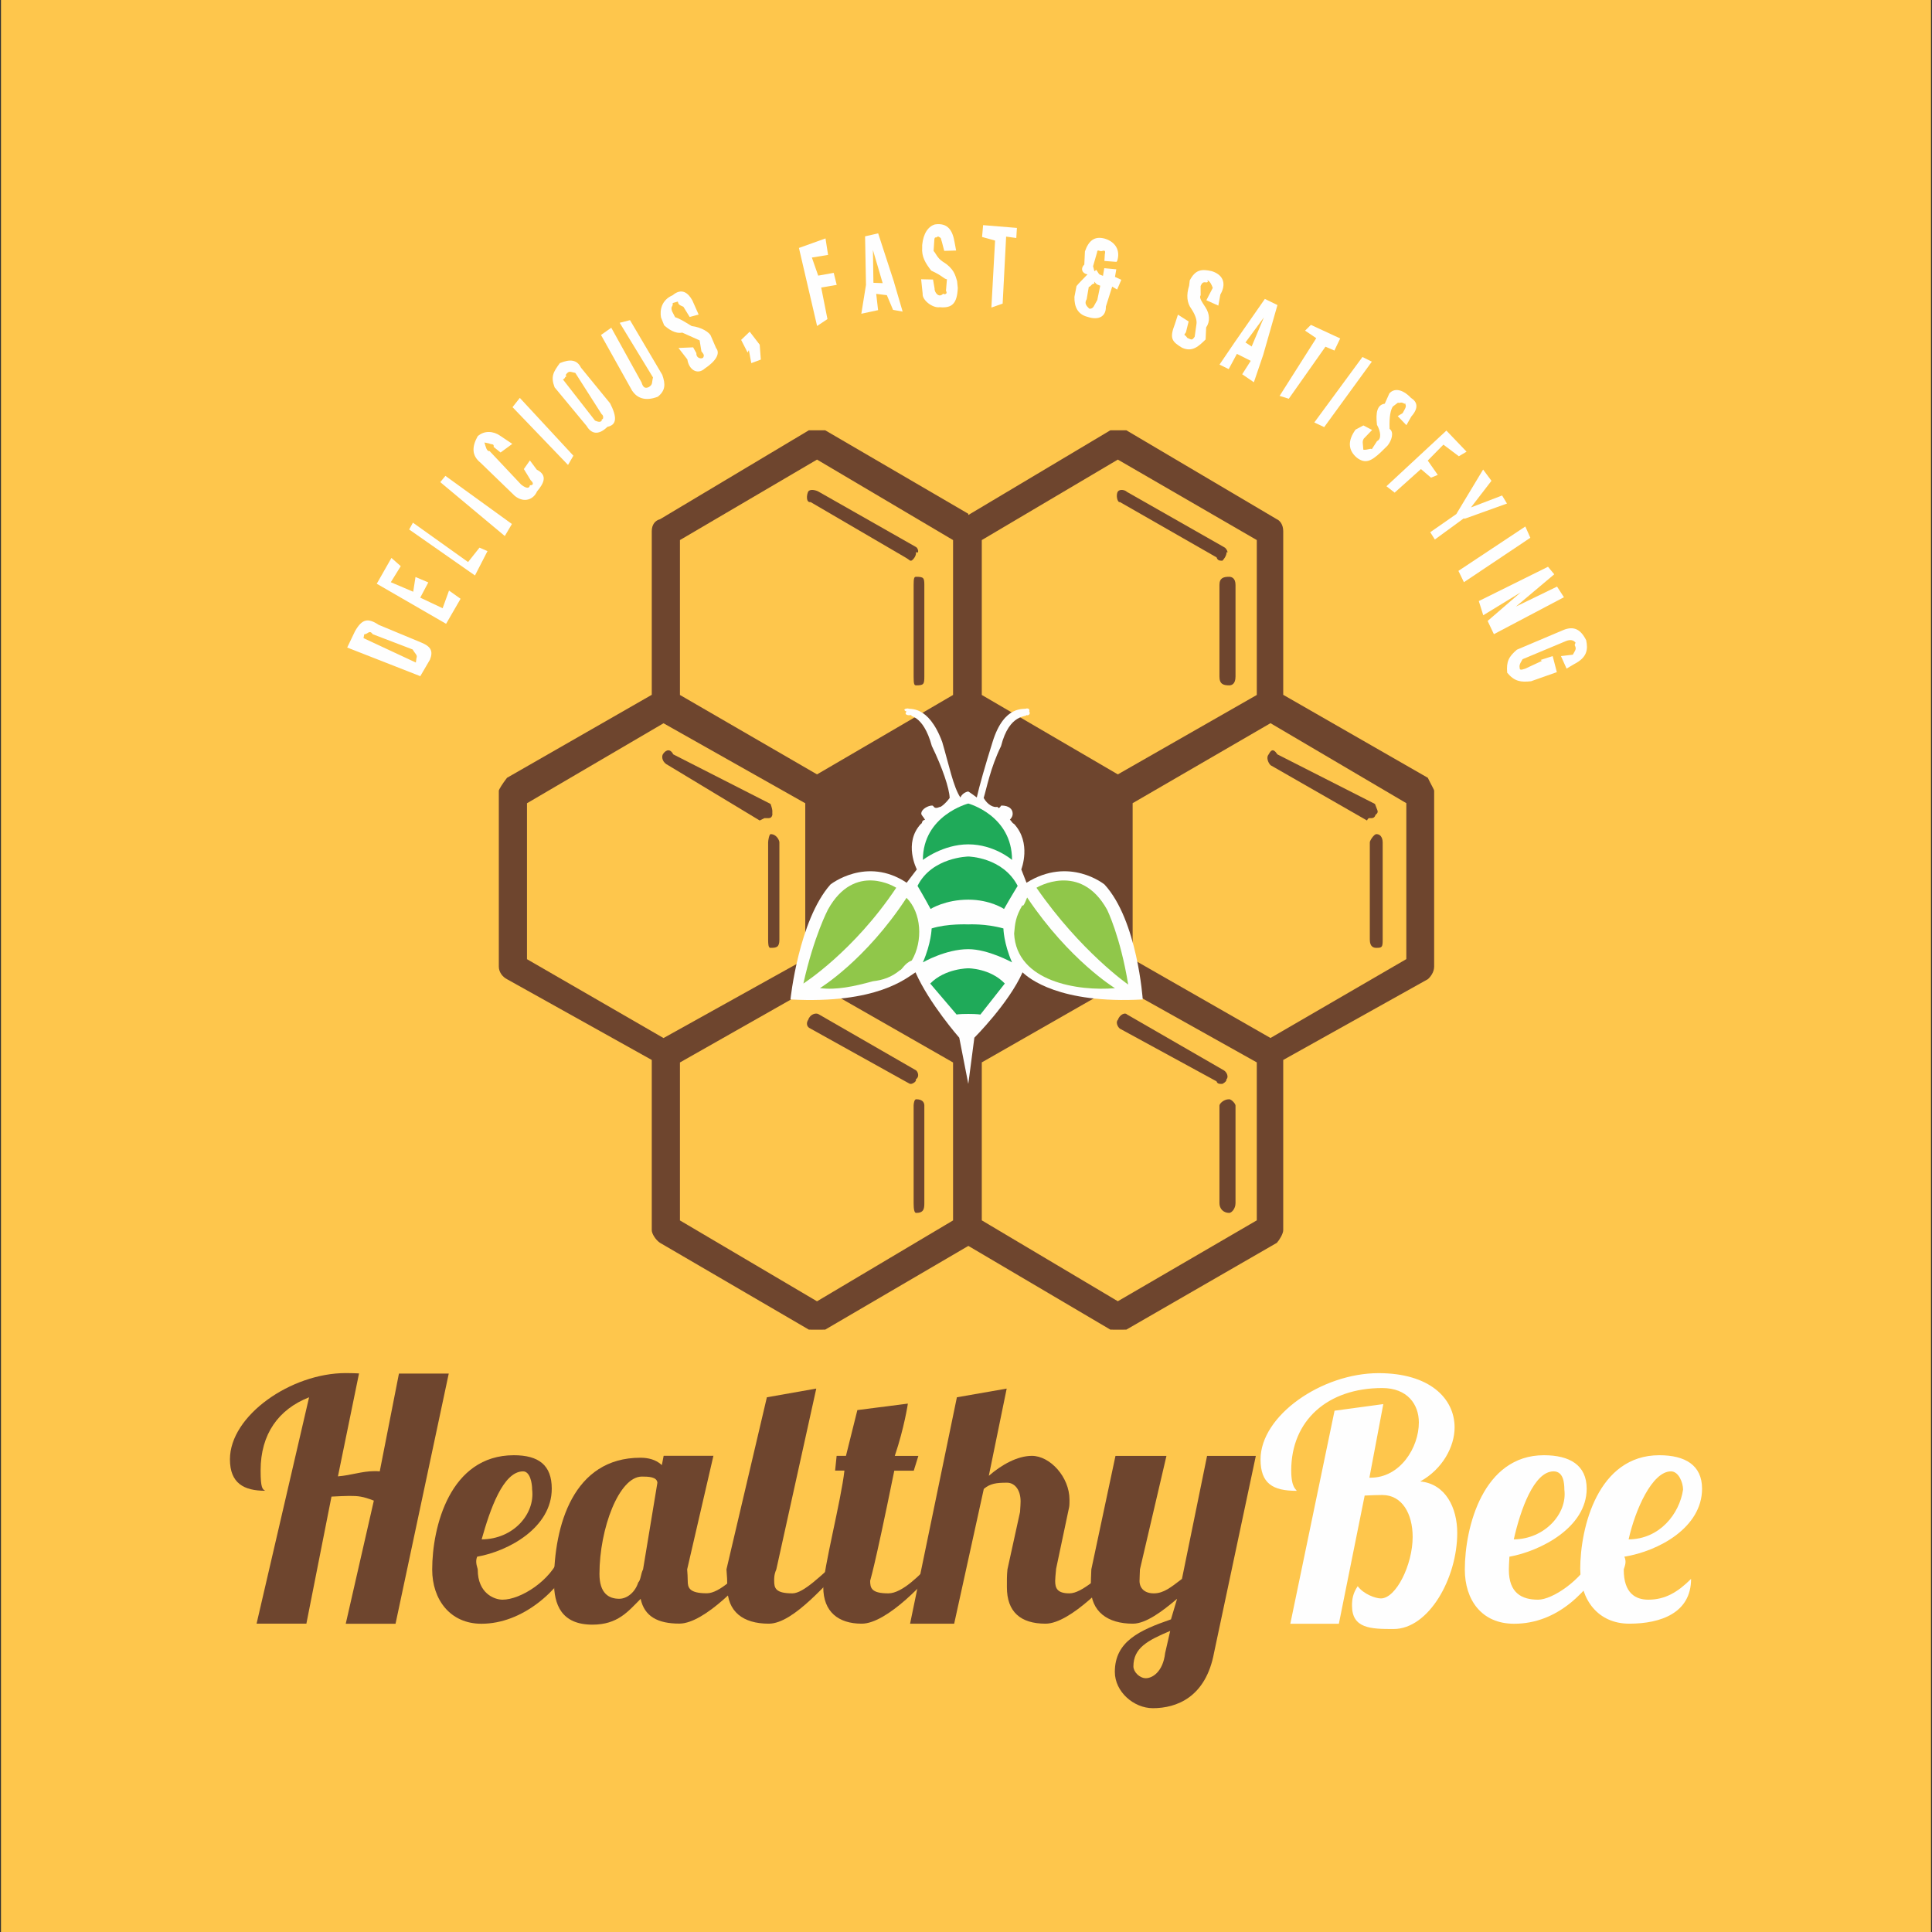 <?xml version="1.0" encoding="UTF-8"?>
<!DOCTYPE svg PUBLIC "-//W3C//DTD SVG 1.1//EN" "http://www.w3.org/Graphics/SVG/1.1/DTD/svg11.dtd">
<!-- Creator: CorelDRAW X6 -->
<svg xmlns="http://www.w3.org/2000/svg" xml:space="preserve" width="27.778in" height="27.778in" version="1.1" style="shape-rendering:geometricPrecision; text-rendering:geometricPrecision; image-rendering:optimizeQuality; fill-rule:evenodd; clip-rule:evenodd"
viewBox="0 0 27778 27778"
 xmlns:xlink="http://www.w3.org/1999/xlink">
 <rect x="0" y="0" width="27778" height="27778" fill="#333333" stroke="none"/>
 <defs>
  <style type="text/css">
   <![CDATA[
    .fil4 {fill:#1FAA59;fill-rule:nonzero}
    .fil2 {fill:#6E452E;fill-rule:nonzero}
    .fil3 {fill:#90C74A;fill-rule:nonzero}
    .fil0 {fill:#FEC64C;fill-rule:nonzero}
    .fil1 {fill:#FEFEFE;fill-rule:nonzero}
   ]]>
  </style>
 </defs>
 <g id="__x0023_Layer_x0020_1">
  <g id="_301631552">
   <polygon class="fil0" points="27764,27806 14,27806 14,-28 27764,-28 "/>
  </g>
  <g id="_301631216">
   <g>
    <path class="fil1" d="M4992 9310l112 -234c101,-178 186,-195 341,-92l611 254c144,59 173,127 126,246l-139 238 -1051 -412zm235 -135l0 0 752 351 9 -63c18,-45 -17,-59 -55,-125l-573 -219c-51,-69 -66,-2 -123,1l-10 54z"/>
    <polygon class="fil1" points="5417,8393 5628,8022 5762,8140 5619,8371 5941,8508 5974,8296 6158,8374 6042,8593 6364,8745 6456,8491 6622,8609 6414,8969 "/>
    <polygon class="fil1" points="6829,8274 5883,7613 5937,7515 6730,8081 6894,7874 7009,7924 "/>
    <polygon class="fil1" points="6330,6932 6404,6842 7360,7534 7258,7707 "/>
    <path class="fil1" d="M7718 6753c170,86 89,209 3,313 -48,111 -179,173 -317,66l-495 -479c-126,-101 -127,-226 -41,-381 98,-88 229,-71 317,-11l181 121 -169 124 -99 -80c7,-51 -29,-30 -65,-50l-68 -14c20,63 32,131 75,124l451 479c43,36 117,80 128,12 55,2 54,-35 12,-71l-99 -162 87 -124 99 133z"/>
    <polygon class="fil1" points="7369,5854 7474,5721 8244,6552 8167,6685 "/>
    <path class="fil1" d="M8771 5797c101,198 101,311 -38,340 -133,131 -235,96 -298,-12l-461 -556c-58,-154 -20,-218 75,-348 145,-60 247,-52 304,65l418 512zm-499 -436l0 0c-71,-11 -89,-41 -138,29l9 24c-31,7 -5,19 -49,42l461 591c39,18 101,38 100,-26 11,32 35,-42 -4,-65l-379 -594z"/>
    <path class="fil1" d="M9522 5389c47,133 48,225 -64,315 -188,72 -301,14 -369,-86l-448 -802 148 -104 435 786c23,79 56,90 105,67 61,-40 39,-59 60,-138l-479 -786 148 -38 464 786z"/>
    <path class="fil1" d="M9504 4564c-20,-108 10,-252 167,-319 131,-111 225,-33 284,75l90 203 -129 34 -90 -146c-72,-30 -70,-38 -81,-75l-73 21c6,63 -34,37 -10,117l45 87c66,20 131,62 238,127 139,16 259,91 277,145l74 172c64,76 -4,188 -162,293 -109,99 -231,15 -251,-130l-128 -165 211 -9 46 83c-4,80 82,88 99,63 17,-34 8,-46 -26,-88l-26 -158c-49,-22 -105,-46 -250,-112 -101,21 -200,-51 -260,-105l-45 -113z"/>
    <polygon class="fil1" points="10656,4887 10779,4769 10923,4956 10939,5170 10802,5221 10767,5034 10749,5069 "/>
    <polygon class="fil1" points="11487,3565 11869,3428 11906,3665 11673,3703 11764,3963 11987,3923 12030,4096 11807,4134 11897,4588 11748,4687 "/>
    <path class="fil1" d="M12856 4064l122 416 -138 -25 -89 -211 -153 -19 27 234 -241 52 67 -415 -13 -698 188 -43 231 709zm-165 7l0 0 -140 -476 7 471 133 5z"/>
    <path class="fil1" d="M13259 3523c16,-170 89,-268 182,-296 187,-28 256,87 284,257l22 118 -171 5 -33 -127c-21,-54 0,-53 -51,-79l-17 2c-13,27 -35,-12 -41,42l-11 164c33,31 49,98 132,153 165,102 179,195 206,280l10 99c-10,225 -84,292 -259,276 -105,16 -256,-105 -246,-193l-22 -209 171 4 22 127c-5,54 61,147 124,76 7,15 73,12 40,-42l14 -164c-48,-8 -61,-50 -226,-125 -79,-102 -141,-198 -130,-333l0 -36z"/>
    <polygon class="fil1" points="14621,3277 14612,3422 14466,3402 14416,4365 14254,4422 14307,3459 14120,3407 14135,3237 "/>
    <path class="fil1" d="M15858 3968l19 -112 173 16 -19 109 91 42 -60 140 -71 -42 -91 287c4,140 -100,202 -263,148 -143,-36 -192,-146 -189,-288l30 -155c36,-47 98,-103 158,-168 -76,-12 -106,-82 -46,-141l9 -189c53,-152 134,-225 286,-184 154,48 226,169 178,321l-11 13 -173 -13 6 -95c12,-56 -1,-59 -41,-48 -27,14 -68,-35 -70,18l-58 201c19,54 11,97 43,50 28,31 31,53 50,68l49 20zm-193 471l0 0c60,2 63,-47 112,-126l42 -205 -49 -20c-34,-30 -45,-59 -34,-12 -48,7 -45,40 -82,50l-30 176c-32,54 -15,89 41,138z"/>
    <path class="fil1" d="M17105 4034c82,-161 175,-168 319,-135 180,58 204,196 122,336l-29 159 -172 -77 92 -178c-18,-45 -30,-81 -76,-113l5 26c-24,29 -66,-33 -104,61l1 131c-23,33 5,78 71,178 57,89 69,197 8,286l-8 173c-97,94 -189,188 -340,118 -144,-88 -183,-132 -101,-341l43 -134 154 98 -39 156c-38,56 -24,16 21,81 60,25 67,39 105,-18l26 -185c6,-42 -7,-114 -73,-214 -66,-89 -75,-200 -33,-334l9 -76z"/>
    <path class="fil1" d="M18164 5097l-136 399 -168 -115 123 -193 -199 -100 -118 219 -132 -65 225 -331 427 -613 181 88 -203 710zm-168 -115l0 0 176 -418 -265 360 89 58z"/>
    <polygon class="fil1" points="19269,4866 19186,5040 19057,4985 18530,5733 18398,5692 18925,4862 18764,4754 18848,4671 "/>
    <polygon class="fil1" points="19589,5133 19724,5200 19039,6141 18897,6074 "/>
    <path class="fil1" d="M19975 5658c65,-77 183,-72 312,63 94,59 112,146 5,267l-71 125 -125 -130 71 -43c54,-98 53,-91 34,-147l-5 14c-56,-39 -70,-3 -96,-18l-74 56c-32,49 -53,141 -47,321 69,48 29,171 -30,242l-100 98c-136,126 -219,166 -340,75 -129,-109 -133,-246 -19,-404l113 -60 125 65 -120 125c-26,45 -11,65 -6,159 68,6 95,-24 122,-8l75 -116c66,-29 54,-136 -1,-234 -20,-174 1,-288 112,-304l65 -145z"/>
    <polygon class="fil1" points="20796,6191 21086,6494 20975,6560 20753,6393 20528,6622 20672,6828 20575,6868 20430,6744 20052,7083 19934,6991 "/>
    <polygon class="fil1" points="21444,6913 21149,7296 21597,7124 21667,7240 21060,7458 21046,7453 20630,7757 20564,7652 20939,7391 20947,7377 21324,6751 "/>
    <polygon class="fil1" points="21931,7570 22003,7732 21048,8371 20969,8208 "/>
    <polygon class="fil1" points="22257,8149 22347,8257 21796,8721 22387,8434 22486,8587 21479,9118 21389,8928 21866,8516 21326,8846 21262,8642 "/>
    <path class="fil1" d="M22011 9795c-141,15 -235,6 -341,-123 -13,-158 20,-229 140,-331l671 -284c147,-59 247,-9 325,149 27,132 16,246 -174,343l-108 64 -81 -180 171 -20c40,-74 55,-81 26,-139l13 -35c-35,-41 -80,-43 -133,-24l-629 263c-46,80 -48,86 -40,139 10,27 67,-3 74,-1l245 -114 -20 -13 174 -56 60 231 -374 132z"/>
   </g>
   <path class="fil2" d="M4859 21227c188,-15 347,-75 524,-75 27,0 50,0 77,3l276 -1406 716 0 -765 3597 -716 0 404 -1770c-159,-62 -224,-68 -355,-68 -42,0 -166,5 -254,10l-361 1827 -716 0 755 -3255c-438,172 -697,527 -697,1051 0,257 27,270 66,293 -304,0 -507,-106 -507,-452 0,-628 877,-1240 1665,-1240 93,0 146,3 191,5l-303 1479z"/>
   <path class="fil2" d="M7225 23000c261,0 696,-275 827,-625l231 0c-245,509 -777,971 -1361,971 -450,0 -708,-348 -708,-779 0,-612 254,-1644 1174,-1644 357,0 545,142 545,481 0,558 -618,898 -1073,978 -34,83 9,163 9,187 0,337 235,431 357,431zm296 -1845l0 0c-288,0 -476,551 -596,978 458,-3 769,-366 726,-716 0,-96 -31,-262 -130,-262z"/>
   <path class="fil2" d="M10257 20933l-377 1631c4,70 8,98 8,163 0,98 18,181 275,181 187,0 445,-270 607,-436l129 0c-188,244 -765,872 -1131,872 -312,0 -503,-104 -557,-356 -181,182 -330,371 -693,371 -450,0 -553,-293 -553,-612 0,-812 276,-1788 1243,-1788 111,0 223,26 308,106l26 -134 716 0zm-1638 1697l0 0c0,279 134,357 284,357 116,0 231,-98 273,-234 39,-38 35,-122 70,-189l206 -1246c-7,-85 -130,-88 -223,-88 -330,0 -610,750 -610,1400z"/>
   <path class="fil2" d="M11736 19966l-574 2598c-35,80 -31,137 -31,166 0,103 19,179 262,179 162,0 419,-270 619,-436l173 0c-270,244 -765,872 -1131,872 -370,0 -597,-171 -597,-524 0,-80 -4,-166 -12,-257l581 -2474 708 -125z"/>
   <path class="fil2" d="M13053 20182c0,0 -50,342 -188,751l339 0 -66 212 -280 0c-304,1495 -347,1570 -347,1583 0,105 18,181 262,181 200,0 458,-270 619,-436l129 0c-188,244 -765,872 -1131,872 -336,0 -553,-171 -553,-524 0,-262 258,-1253 304,-1677l-134 0 22 -212 134 0 164 -658 725 -93z"/>
   <path class="fil2" d="M15184 22564c-8,66 -13,150 -13,166 0,103 28,179 205,179 187,0 446,-270 674,-436l122 0c-195,244 -779,872 -1139,872 -361,0 -556,-171 -556,-524 0,-83 -2,-166 8,-257l181 -825c5,-65 8,-137 8,-151 0,-176 -91,-270 -195,-270 -153,0 -241,11 -334,89l-426 1938 -634 0 673 -3255 716 -125 -257 1254c182,-158 410,-287 620,-287 257,0 540,300 540,632 0,21 0,83 -5,104l-189 895z"/>
   <path class="fil2" d="M16771 20933l-381 1631c-1,70 -6,98 -6,166 0,103 70,179 205,179 143,0 247,-88 405,-208l361 -1768 701 0 -600 2827c-119,646 -542,800 -880,800 -275,0 -547,-236 -547,-522 0,-441 361,-600 807,-755l88 -296c-214,182 -449,358 -636,358 -361,0 -605,-171 -605,-524 0,-83 5,-166 8,-257l347 -1631 732 0zm-296 3196l0 0c93,0 246,-91 277,-361l73 -319c-329,138 -529,247 -529,511 0,78 88,169 179,169z"/>
   <path class="fil1" d="M19889 20187l-200 1059 18 0c423,0 693,-431 693,-794 0,-262 -166,-495 -527,-495 -786,0 -1308,467 -1308,1185 0,257 75,270 78,293 -345,0 -519,-106 -519,-452 0,-628 877,-1240 1698,-1240 731,0 1092,361 1092,781 0,270 -169,597 -494,776 364,34 532,379 532,740 0,651 -409,1382 -916,1382 -328,0 -597,-7 -597,-336 0,-86 10,-174 82,-280 84,114 255,176 333,176 218,0 457,-484 457,-885 0,-327 -148,-602 -436,-602 -54,0 -166,3 -254,8l-371 1843 -698 0 636 -3063 701 -95z"/>
   <path class="fil1" d="M22115 23000c203,0 621,-275 794,-625l215 0c-288,509 -727,971 -1355,971 -471,0 -708,-348 -708,-779 0,-612 264,-1644 1137,-1644 371,0 615,142 615,481 0,558 -665,898 -1111,978 -5,83 -8,163 -8,187 0,337 187,431 420,431zm222 -1845l0 0c-281,0 -476,551 -572,978 439,-3 773,-366 727,-716 0,-96 -13,-262 -155,-262z"/>
   <path class="fil1" d="M22720 22567c0,-612 257,-1644 1137,-1644 371,0 615,142 615,481 0,558 -623,898 -1118,978 44,83 -8,163 -8,187 0,337 169,431 353,431 246,0 426,-111 615,-299 0,488 -433,644 -888,644 -453,0 -705,-348 -705,-779zm1305 -1412l0 0c-270,0 -514,551 -609,978 446,-3 731,-366 783,-716 0,-96 -62,-262 -174,-262z"/>
   <g>
    <g>
     <g>
      <path class="fil2" d="M11655 7219l1361 795c70,41 60,48 82,48 23,0 85,-75 70,-126 52,35 35,-52 4,-70l-1399 -795c-40,-25 -127,-43 -152,-4 -25,47 -35,162 34,152z"/>
      <path class="fil2" d="M13172 8293c-27,0 -36,16 -36,118l0 1317c0,109 9,126 36,126 109,0 118,-16 118,-126l0 -1317c0,-102 -9,-118 -118,-118z"/>
      <path class="fil2" d="M16103 7219l1389 795c14,41 35,48 82,48 6,0 69,-75 60,-126 33,35 8,-52 -36,-70l-1397 -795c-21,-25 -100,-43 -128,-4 -33,47 -8,162 29,152z"/>
      <path class="fil2" d="M17673 8293c-82,0 -140,16 -140,118l0 1317c0,109 58,126 140,126 33,0 91,-16 91,-126l0 -1317c0,-102 -58,-118 -91,-118z"/>
      <path class="fil2" d="M13168 15518c52,-32 35,-100 4,-128l-1399 -806c-40,-28 -127,-2 -152,78 -25,32 -35,100 34,128l1361 757c70,37 60,37 82,37 23,0 85,-35 70,-66z"/>
      <path class="fil2" d="M13172 15805c-27,0 -36,65 -36,91l0 1403c0,82 9,140 36,140 109,0 118,-58 118,-140l0 -1403c0,-27 -9,-91 -118,-91z"/>
      <path class="fil2" d="M17634 15518c33,-32 8,-100 -36,-128l-1397 -806c-21,-28 -100,-2 -128,78 -33,32 -8,100 29,128l1389 757c14,37 35,37 82,37 6,0 69,-35 60,-66z"/>
      <path class="fil2" d="M17673 15805c-82,0 -140,65 -140,91l0 1403c0,82 58,140 140,140 33,0 91,-58 91,-140l0 -1403c0,-27 -58,-91 -91,-91z"/>
      <path class="fil2" d="M19775 11718c57,-47 31,-52 -6,-159l-1403 -713c-70,-107 -100,-43 -128,4 -33,39 -8,113 30,152l1387 795c17,-41 37,-34 36,-34 28,0 69,7 85,-44z"/>
      <path class="fil2" d="M19789 11993c-33,0 -94,91 -94,118l0 1399c0,109 61,118 94,118 82,0 91,-9 91,-118l0 -1399c0,-27 -9,-118 -91,-118z"/>
      <path class="fil2" d="M11105 11718c-5,-47 13,-52 -26,-159l-1399 -713c-55,-107 -127,-43 -152,4 -17,39 -4,113 78,152l1317 795c77,-41 67,-34 82,-34 56,0 85,7 99,-44z"/>
      <path class="fil2" d="M11080 11993c-20,0 -36,91 -36,118l0 1399c0,109 16,118 36,118 85,0 126,-9 126,-118l0 -1399c0,-27 -40,-118 -126,-118z"/>
     </g>
     <path class="fil2" d="M20529 11183l-2079 -1193 0 -2353c0,-98 -52,-155 -91,-171l-2164 -1279c-88,0 -142,0 -231,0l-2042 1218 0 -18 -2057 -1200c-80,0 -187,0 -236,0l-2140 1279c-65,16 -118,73 -118,171l0 2353 -2081 1193c-65,83 -118,170 -118,186l0 2529c0,78 53,148 118,181l2081 1161 0 2448c0,48 53,137 118,181l2140 1248c66,2 40,1 118,1 64,0 37,1 118,-1l2057 -1203 0 -1 2042 1204c44,2 96,1 108,1 34,0 79,1 123,-1l2164 -1248c39,-44 91,-133 91,-181l0 -2448 2079 -1161c39,-33 91,-103 91,-181l0 -2529c0,-16 -52,-103 -91,-186zm-12952 2608l0 0 0 -2242 1963 -1150 2038 1150 0 2242 -2038 1134 -1963 -1134zm6126 3756l0 0 -1956 1163 -1971 -1163 0 -2271 1971 -1118 1956 1118 0 2271zm0 -7555l0 0 -1956 1142 -1971 -1142 0 -2227 1971 -1157 1956 1157 0 2227zm413 -2227l0 0 1956 -1157 1998 1157 0 2227 -1998 1142 -1956 -1142 0 -2227zm3954 9781l0 0 -1998 1163 -1956 -1163 0 -2271 1956 -1118 1998 1118 0 2271zm2150 -3756l0 0 -1953 1134 -1982 -1134 0 -2242 1982 -1150 1953 1150 0 2242z"/>
    </g>
   </g>
   <g>
    <g>
     <path class="fil1" d="M15880 12717c0,0 -503,-411 -1121,-25l-75 -192c0,0 152,-379 -105,-655 -28,-9 -38,-48 -59,-58 37,-42 40,-66 40,-89 0,-65 -53,-116 -162,-116 -8,0 -33,62 -57,19 -59,13 -142,-30 -198,-128 42,-135 97,-434 250,-746 120,-475 372,-414 367,-447 23,16 62,-17 38,-48 9,-31 -5,-48 -38,-46 -28,21 -321,-64 -489,482 -103,327 -194,647 -227,798 -101,-76 -123,-86 -123,-86 0,0 -78,10 -113,86 -101,-151 -165,-471 -261,-798 -203,-546 -475,-460 -491,-482 -31,-1 -90,15 -21,46 -38,31 1,63 73,48 -51,33 160,-28 290,447 152,312 252,610 256,746 -71,97 -145,141 -140,128 -94,43 -83,-19 -111,-19 -58,0 -157,51 -157,116 0,23 32,47 54,89 -58,10 -31,49 -59,58 -257,276 -59,655 -59,655l-146 192c-579,-386 -1096,25 -1096,25 -457,515 -575,1653 -575,1653 1244,67 1663,-305 1798,-390 196,447 629,940 629,940l130 664 87 -664c0,0 494,-493 693,-940 88,85 531,456 1728,390 0,0 -76,-1137 -550,-1653z"/>
    </g>
    <path class="fil3" d="M11904 13078c386,-698 982,-314 982,-314 -613,918 -1335,1377 -1335,1377 151,-680 353,-1063 353,-1063zm1037 872l0 0c34,-15 67,-101 169,-141 164,-278 139,-688 -76,-900 -591,902 -1245,1298 -1245,1298 235,30 482,-22 763,-99 140,-16 266,-57 388,-159z"/>
    <path class="fil3" d="M16221 14156c0,0 -683,-474 -1319,-1392 0,0 627,-383 1015,314 0,0 191,383 304,1078zm-190 52l0 0c0,0 -655,-398 -1262,-1303 -1,-11 -54,151 -69,110 -99,169 -106,262 -119,409 35,696 926,829 1450,784z"/>
    <g>
     <path class="fil4" d="M13922 12935c315,0 514,134 514,134 96,-170 196,-332 196,-332 -214,-414 -709,-422 -709,-422 0,0 -524,8 -731,422 0,0 97,163 188,332 0,0 210,-134 544,-134z"/>
    </g>
    <g>
     <path class="fil4" d="M13374 14141l380 446c0,0 28,-9 169,-9 126,0 173,9 173,9l351 -446c-209,-219 -524,-219 -524,-219 0,0 -334,0 -548,219z"/>
    </g>
    <g>
     <path class="fil4" d="M14551 12364c0,-642 -629,-811 -629,-811 0,0 -653,169 -653,811 0,0 288,-224 653,-224 372,0 629,224 629,224z"/>
    </g>
    <g>
     <path class="fil4" d="M14427 13349c-256,-72 -505,-58 -505,-58 0,0 -301,-14 -527,58 0,0 -5,212 -126,488 0,0 327,-190 653,-190 286,0 629,190 629,190 -121,-276 -124,-488 -124,-488z"/>
    </g>
   </g>
  </g>
 </g>
</svg>
